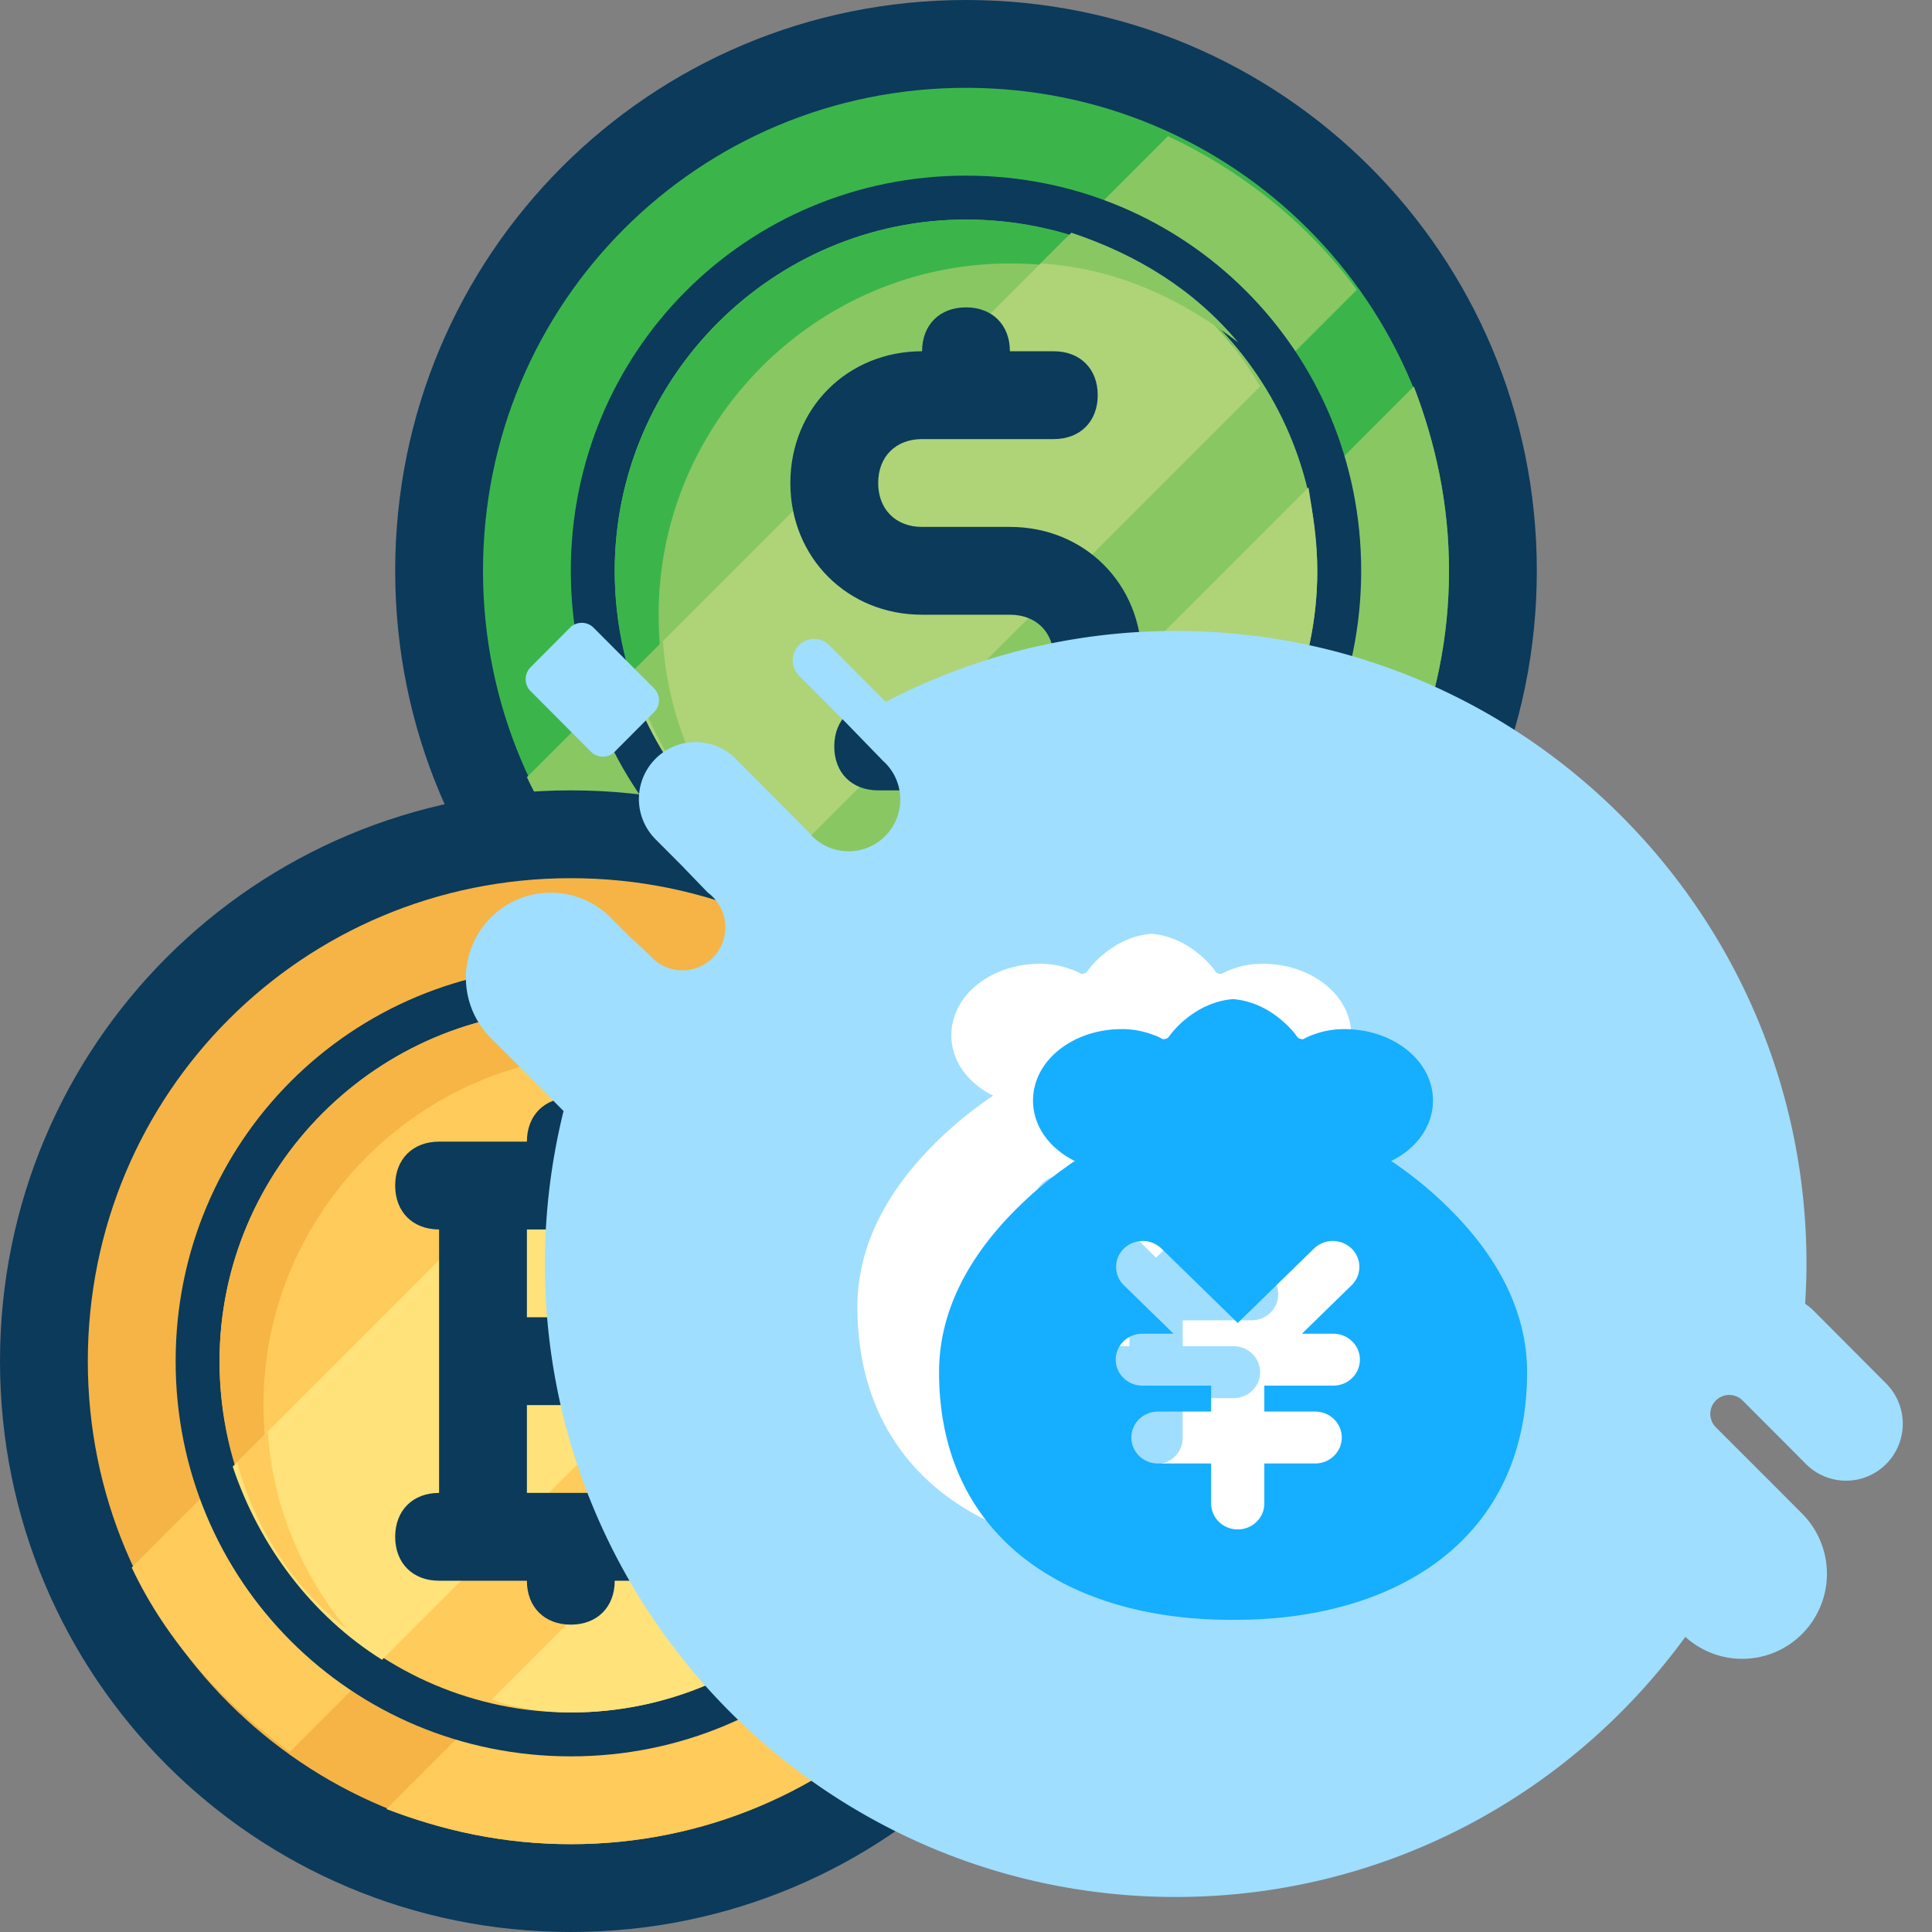 <?xml version="1.0" encoding="UTF-8" standalone="no"?>
<svg
   xmlns:dc="http://purl.org/dc/elements/1.1/"
   xmlns:cc="http://creativecommons.org/ns#"
   xmlns:rdf="http://www.w3.org/1999/02/22-rdf-syntax-ns#"
   xmlns:svg="http://www.w3.org/2000/svg"
   xmlns="http://www.w3.org/2000/svg"
   t="1645898052288"
   class="icon"
   viewBox="0 0 1024 1024"
   version="1.1"
   p-id="2921"
   width="200"
   height="200"
   id="svg68">
  <rect x="0" y="0" width="1024" height="1024" fill="#808080" stroke="none"/>
  <defs
     id="defs4">
    <style
       type="text/css"
       id="style2" />
    <style
       type="text/css"
       id="style1506" />
    <style
       type="text/css"
       id="style1544" />
  </defs>
  <path
     d="M512 302.545m-279.273 0a279.273 279.273 0 1 0 558.545 0 279.273 279.273 0 1 0-558.545 0Z"
     fill="#3BB54A"
     p-id="2922"
     id="path6" />
  <path
     d="M512 605.091c-167.564 0-302.545-134.982-302.545-302.545S344.436 0 512 0s302.545 134.982 302.545 302.545-134.982 302.545-302.545 302.545z m0-558.545c-141.964 0-256 114.036-256 256s114.036 256 256 256 256-114.036 256-256S653.964 46.545 512 46.545z"
     fill="#0B3A5B"
     p-id="2923"
     id="path8" />
  <path
     d="M363.055 509.673L719.127 153.6c-25.6-34.909-60.509-62.836-100.073-81.455L279.273 411.927c18.618 39.564 48.873 72.145 83.782 97.745zM512 558.545c141.964 0 256-114.036 256-256 0-34.909-6.982-67.491-18.618-97.745L414.255 539.927c30.255 11.636 62.836 18.618 97.745 18.618z"
     fill="#89C763"
     p-id="2924"
     id="path10" />
  <path
     d="M512 302.545m-186.182 0a186.182 186.182 0 1 0 372.364 0 186.182 186.182 0 1 0-372.364 0Z"
     fill="#89C763"
     p-id="2925"
     id="path12" />
  <path
     d="M512 116.364c102.4 0 186.182 83.782 186.182 186.182s-83.782 186.182-186.182 186.182-186.182-83.782-186.182-186.182 83.782-186.182 186.182-186.182m0-23.273c-116.364 0-209.455 93.091-209.455 209.455s93.091 209.455 209.455 209.455 209.455-93.091 209.455-209.455-93.091-209.455-209.455-209.455z"
     fill="#0B3A5B"
     p-id="2926"
     id="path14" />
  <path
     d="M349.091 325.818c0-102.4 83.782-186.182 186.182-186.182 46.545 0 86.109 16.291 118.691 44.218C621.382 141.964 570.182 116.364 512 116.364c-102.4 0-186.182 83.782-186.182 186.182 0 58.182 25.6 109.382 67.491 141.964C365.382 411.927 349.091 372.364 349.091 325.818z"
     fill="#3BB54A"
     p-id="2927"
     id="path16" />
  <path
     d="M565.527 125.673l-232.727 232.727c13.964 41.891 41.891 79.127 79.127 102.4l256-256c-23.273-39.564-58.182-67.491-102.4-79.127z"
     fill="#AED477"
     p-id="2928"
     id="path18" />
  <path
     d="M551.564 139.636c39.564 2.327 74.473 18.618 104.727 41.891-23.273-27.927-53.527-46.545-88.436-58.182l-16.291 16.291zM393.309 444.509c-23.273-27.927-39.564-65.164-41.891-104.727l-16.291 16.291c9.309 34.909 30.255 67.491 58.182 88.436z"
     fill="#89C763"
     p-id="2929"
     id="path20" />
  <path
     d="M512 488.727c102.4 0 186.182-83.782 186.182-186.182 0-13.964-2.327-30.255-4.655-44.218l-223.418 223.418c11.636 4.655 27.927 6.982 41.891 6.982z"
     fill="#AED477"
     p-id="2930"
     id="path22" />
  <path
     d="M535.273 279.273h-46.545c-13.964 0-23.273-9.309-23.273-23.273s9.309-23.273 23.273-23.273h69.818c13.964 0 23.273-9.309 23.273-23.273s-9.309-23.273-23.273-23.273h-23.273c0-13.964-9.309-23.273-23.273-23.273s-23.273 9.309-23.273 23.273c-39.564 0-69.818 30.255-69.818 69.818s30.255 69.818 69.818 69.818h46.545c13.964 0 23.273 9.309 23.273 23.273s-9.309 23.273-23.273 23.273h-69.818c-13.964 0-23.273 9.309-23.273 23.273s9.309 23.273 23.273 23.273h23.273c0 13.964 9.309 23.273 23.273 23.273s23.273-9.309 23.273-23.273c39.564 0 69.818-30.255 69.818-69.818s-30.255-69.818-69.818-69.818z"
     fill="#0B3A5B"
     p-id="2931"
     id="path24" />
  <path
     d="M302.545 721.455m-279.273 0a279.273 279.273 0 1 0 558.545 0 279.273 279.273 0 1 0-558.545 0Z"
     fill="#F5B445"
     p-id="2932"
     id="path26" />
  <path
     d="M302.545 1024C134.982 1024 0 889.018 0 721.455s134.982-302.545 302.545-302.545 302.545 134.982 302.545 302.545-134.982 302.545-302.545 302.545z m0-558.545C160.582 465.455 46.545 579.491 46.545 721.455s114.036 256 256 256 256-114.036 256-256-114.036-256-256-256z"
     fill="#0B3A5B"
     p-id="2933"
     id="path28" />
  <path
     d="M153.6 928.582l356.073-356.073c-25.6-34.909-60.509-62.836-100.073-81.455L69.818 830.836c18.618 39.564 48.873 72.145 83.782 97.745zM302.545 977.455c141.964 0 256-114.036 256-256 0-34.909-6.982-67.491-18.618-97.745L204.8 958.836c30.255 11.636 62.836 18.618 97.745 18.618z"
     fill="#FFCB5B"
     p-id="2934"
     id="path30" />
  <path
     d="M302.545 721.455m-186.182 0a186.182 186.182 0 1 0 372.364 0 186.182 186.182 0 1 0-372.364 0Z"
     fill="#FFCB5B"
     p-id="2935"
     id="path32" />
  <path
     d="M302.545 535.273c102.4 0 186.182 83.782 186.182 186.182s-83.782 186.182-186.182 186.182-186.182-83.782-186.182-186.182 83.782-186.182 186.182-186.182m0-23.273c-116.364 0-209.455 93.091-209.455 209.455s93.091 209.455 209.455 209.455 209.455-93.091 209.455-209.455-93.091-209.455-209.455-209.455z"
     fill="#0B3A5B"
     p-id="2936"
     id="path34" />
  <path
     d="M139.636 744.727c0-102.4 83.782-186.182 186.182-186.182 46.545 0 86.109 16.291 118.691 44.218-32.582-41.891-83.782-67.491-141.964-67.491-102.4 0-186.182 83.782-186.182 186.182 0 58.182 25.6 109.382 67.491 141.964C155.927 830.836 139.636 791.273 139.636 744.727z"
     fill="#F6B545"
     p-id="2937"
     id="path36" />
  <path
     d="M356.073 544.582l-232.727 232.727c13.964 41.891 41.891 79.127 79.127 102.4l256-256c-23.273-39.564-58.182-67.491-102.4-79.127z"
     fill="#FFE27A"
     p-id="2938"
     id="path38" />
  <path
     d="M342.109 558.545c39.564 2.327 74.473 18.618 104.727 41.891-23.273-27.927-53.527-46.545-88.436-58.182l-16.291 16.291zM183.855 863.418c-23.273-27.927-39.564-65.164-41.891-104.727l-16.291 16.291c9.309 34.909 30.255 67.491 58.182 88.436z"
     fill="#FFCB5B"
     p-id="2939"
     id="path40" />
  <path
     d="M302.545 907.636c102.4 0 186.182-83.782 186.182-186.182 0-13.964-2.327-30.255-4.655-44.218l-223.418 223.418c11.636 4.655 27.927 6.982 41.891 6.982z"
     fill="#FFE27A"
     p-id="2940"
     id="path42" />
  <path
     d="M386.327 709.818c4.655-11.636 9.309-23.273 9.309-34.909 0-39.564-30.255-69.818-69.818-69.818 0-13.964-9.309-23.273-23.273-23.273s-23.273 9.309-23.273 23.273h-46.545c-13.964 0-23.273 9.309-23.273 23.273s9.309 23.273 23.273 23.273v139.636c-13.964 0-23.273 9.309-23.273 23.273s9.309 23.273 23.273 23.273h46.545c0 13.964 9.309 23.273 23.273 23.273s23.273-9.309 23.273-23.273h23.273c39.564 0 69.818-30.255 69.818-69.818 0-25.6-13.964-46.545-32.582-58.182zM325.818 651.636c13.964 0 23.273 9.309 23.273 23.273s-9.309 23.273-23.273 23.273h-46.545v-46.545h46.545z m23.273 139.636h-69.818v-46.545h69.818c13.964 0 23.273 9.309 23.273 23.273s-9.309 23.273-23.273 23.273z"
     fill="#0B3A5B"
     p-id="2941"
     id="path44" />
  <path
     d="M721.455 837.818c102.4 0 186.182-83.782 186.182-186.182 0-13.964-2.327-30.255-4.655-44.218l-223.418 223.418c11.636 4.655 27.927 6.982 41.891 6.982z"
     fill="#FFFFFF"
     p-id="2950"
     id="path62" />
  <g
     id="g1564"
     transform="matrix(0.66,0,0,0.66,246.665,329.977)">
    <path
       d="m 1140.971,675.732 a 45.437,45.437 0 0 1 -64.405,0 l -19.492,-19.571 -3.974,-3.974 -0.184,-0.184 -27.06,-27.1 -0.354,-0.341 -0.053,-0.066 v 0.013 a 15.085,15.085 0 0 0 -10.494,-4.25 15.216,15.216 0 0 0 -10.795,25.932 l -0.013,0.013 0.039,0.026 0.079,0.079 39.981,39.954 12.527,12.553 16.672,16.737 a 68.51,68.51 0 0 1 0,96.659 67.894,67.894 0 0 1 -93.747,2.322 c -92.147,126.579 -241.091,208.889 -409.264,208.889 -279.773,0 -506.58,-227.594 -506.58,-508.337 0,-42.368 5.26,-83.477 14.98,-122.828 L 20.371,333.6 a 68.51,68.51 0 0 1 0,-96.659 67.946,67.946 0 0 1 96.318,0 l 18.311,18.377 0.197,-0.315 13.838,13.156 c 6.296,6.821 15.268,11.11 25.263,11.11 a 34.524,34.524 0 0 0 34.458,-34.59 c 0,-11.451 -5.562,-21.564 -14.101,-27.861 l -19.19,-19.885 0.026,-0.052 -2.348,-2.348 -0.013,-0.013 -20.449,-20.528 a 45.805,45.805 0 0 1 0,-64.628 45.424,45.424 0 0 1 64.405,0 l 20.148,20.213 38.328,38.669 c 1.797,2.217 3.804,4.25 5.994,6.047 l 0.039,0.039 h 0.013 a 41.187,41.187 0 0 0 26.168,9.352 41.542,41.542 0 0 0 41.463,-41.62 c 0,-10.166 -3.633,-19.466 -9.667,-26.693 h 0.013 l -0.052,-0.039 a 41.778,41.778 0 0 0 -3.974,-4.093 L 306.401,81.203 267.889,42.547 a 17.262,17.262 0 0 1 0,-24.371 17.131,17.131 0 0 1 24.28,0 l 45.359,45.516 A 502.815,502.815 0 0 1 570.433,6.737 c 279.76,0 506.566,227.594 506.566,508.35 0,10.743 -0.446,21.394 -1.102,31.979 2.466,1.653 4.827,3.568 7.005,5.745 l 58.069,58.279 a 45.818,45.818 0 0 1 0,64.641 z M 119.903,103.725 a 13.445,13.445 0 0 1 -19.046,0 L 52.337,55.021 a 13.55,13.55 0 0 1 0,-19.112 L 83.962,4.166 a 13.419,13.419 0 0 1 19.046,0 l 48.533,48.69 a 13.55,13.55 0 0 1 0,19.112 z"
       fill="#9fdeff"
       p-id="4049"
       id="path1548" />
    <path
       d="m 725.608,419.215 a 309.037,309.037 0 0 0 -41.201,-34.799 87.123,87.123 0 0 0 -6.559,-4.486 c 20.226,-9.93 33.593,-27.874 33.593,-48.507 0,-32.596 -32.543,-57.413 -71.094,-57.413 -8.959,0 -17.052,1.482 -24.398,4.237 a 47.221,47.221 0 0 0 -8.395,3.712 c -1.049,0.472 -3.922,-0.236 -4.971,-1.495 -2.886,-4.25 -7.359,-9.208 -13.668,-14.416 -10.913,-9.025 -23.716,-14.953 -38.066,-16.147 -14.284,1.194 -27.087,7.123 -38.066,16.147 a 73.377,73.377 0 0 0 -13.668,14.416 c -1.036,1.259 -3.922,1.968 -4.958,1.495 a 39.456,39.456 0 0 0 -8.408,-3.712 68.825,68.825 0 0 0 -24.385,-4.237 c -38.551,0 -71.107,24.87 -71.107,57.413 0,20.633 13.366,38.512 33.593,48.507 a 87.123,87.123 0 0 0 -6.559,4.486 309.759,309.759 0 0 0 -41.187,34.799 c -37.948,38.039 -61.296,81.758 -61.296,130.265 0,134.751 105.972,198.867 233.719,198.867 h 4.775 c 127.734,0 233.719,-64.116 233.719,-198.867 -0.066,-48.507 -23.414,-92.226 -61.414,-130.265 z M 631.401,560.302 H 576.008 V 581.145 h 40.846 c 11.832,0 21.355,9.366 21.355,20.843 0,11.477 -9.602,20.843 -21.355,20.843 h -40.846 v 32.11 c 0,11.543 -9.602,20.843 -21.355,20.843 -11.832,0 -21.368,-9.366 -21.368,-20.843 v -32.11 h -42.722 c -11.832,0 -21.355,-9.366 -21.355,-20.843 0,-11.477 9.602,-20.843 21.355,-20.843 h 42.722 v -20.843 h -55.249 c -11.818,0 -21.355,-9.366 -21.355,-20.843 0,-11.477 9.602,-20.843 21.355,-20.843 h 25.054 l -39.863,-38.905 a 20.449,20.449 0 0 1 0,-29.461 21.709,21.709 0 0 1 30.195,0 l 61.23,59.748 61.23,-59.748 a 21.709,21.709 0 0 1 30.195,0 20.463,20.463 0 0 1 0,29.461 l -39.876,38.905 h 25.198 c 11.818,0 21.355,9.366 21.355,20.843 0,11.477 -9.536,20.843 -21.355,20.843 z"
       fill="#ffffff"
       p-id="4050"
       id="path1550" />
    <path
       d="m 791.193,471.683 a 309.759,309.759 0 0 0 -41.187,-34.799 89.93,89.93 0 0 0 -6.572,-4.486 c 20.24,-9.93 33.593,-27.874 33.593,-48.507 0,-32.596 -32.543,-57.413 -71.094,-57.413 -8.959,0 -17.039,1.482 -24.398,4.237 a 47.221,47.221 0 0 0 -8.395,3.712 c -1.049,0.472 -3.922,-0.236 -4.971,-1.495 -2.873,-4.25 -7.359,-9.208 -13.668,-14.416 -10.913,-9.025 -23.716,-14.953 -38.066,-16.147 -14.284,1.194 -27.087,7.123 -38.066,16.147 a 73.377,73.377 0 0 0 -13.668,14.416 c -1.036,1.259 -3.922,1.968 -4.958,1.495 a 40.282,40.282 0 0 0 -8.395,-3.712 68.943,68.943 0 0 0 -24.398,-4.237 c -38.551,0 -71.107,24.87 -71.107,57.413 0,20.633 13.366,38.512 33.593,48.507 a 87.123,87.123 0 0 0 -6.559,4.486 309.759,309.759 0 0 0 -41.187,34.799 c -37.948,38.039 -61.296,81.758 -61.296,130.265 0,134.751 105.972,198.867 233.719,198.867 h 4.775 c 127.734,0 233.719,-64.116 233.719,-198.867 -0.066,-48.507 -23.414,-92.226 -61.414,-130.265 z m -94.206,141.087 h -55.393 v 20.843 h 40.846 c 11.832,0 21.355,9.366 21.355,20.843 0,11.477 -9.602,20.843 -21.355,20.843 h -40.846 v 32.11 c 0,11.543 -9.602,20.843 -21.355,20.843 -11.832,0 -21.368,-9.366 -21.368,-20.843 v -32.11 h -42.722 c -11.832,0 -21.355,-9.366 -21.355,-20.843 0,-11.477 9.602,-20.843 21.355,-20.843 h 42.722 v -20.843 h -55.236 c -11.832,0 -21.368,-9.366 -21.368,-20.843 0,-11.477 9.602,-20.843 21.368,-20.843 h 25.04 l -39.863,-38.905 a 20.449,20.449 0 0 1 0,-29.461 21.709,21.709 0 0 1 30.195,0 l 61.23,59.748 61.23,-59.748 a 21.709,21.709 0 0 1 30.195,0 20.463,20.463 0 0 1 0,29.461 l -39.876,38.905 h 25.198 c 11.818,0 21.355,9.366 21.355,20.843 0,11.477 -9.536,20.843 -21.355,20.843 z"
       fill="#16aeff"
       p-id="4051"
       id="path1552" />
  </g>
</svg>
